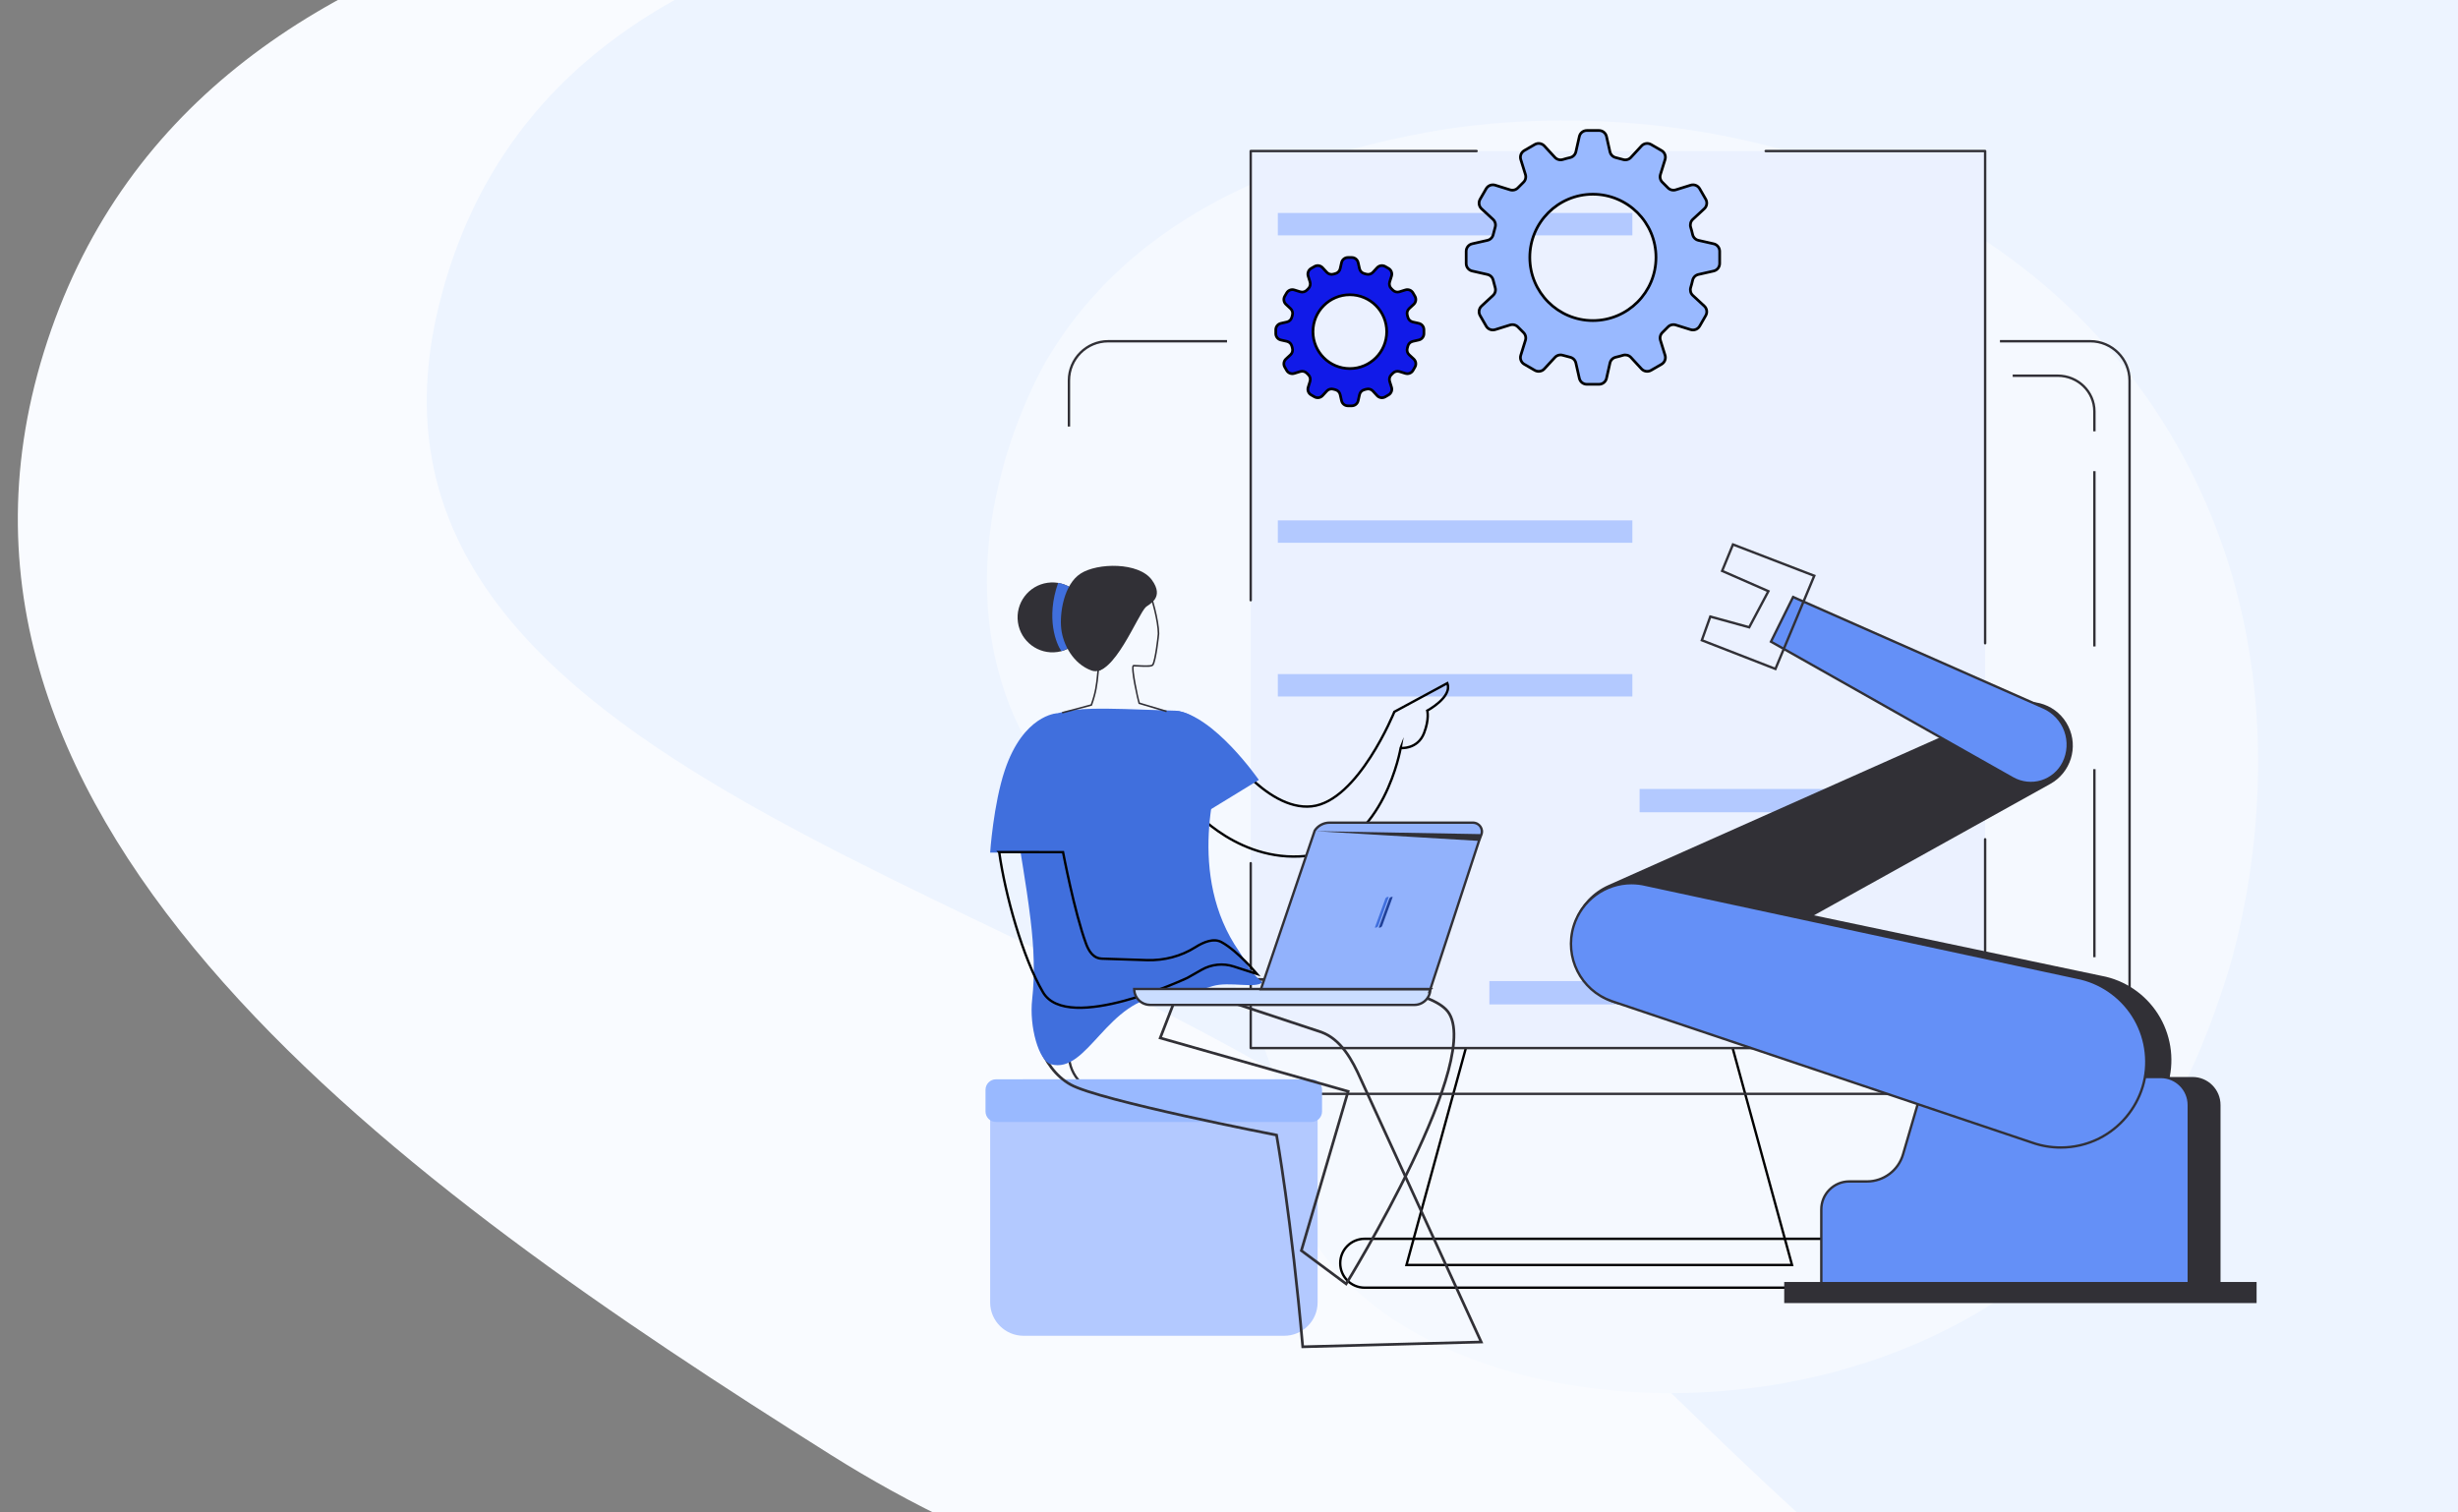 <svg width="455" height="280" viewBox="0 0 455 280" fill="none" xmlns="http://www.w3.org/2000/svg">
<rect x="0" y="0" width="455" height="280" fill="#808080" stroke="none"/>
<g clip-path="url(#clip0_137_19355)">
<path fill-rule="evenodd" clip-rule="evenodd" d="M246.029 -27.684C331.651 -25.861 428.612 -6.91 454.663 74.673C480.46 155.463 414.16 229.799 342.96 275.876C284.412 313.767 212.857 306.503 153.833 269.359C75.591 220.121 -19.28 153.453 8.123 65.162C36.021 -24.722 151.936 -29.689 246.029 -27.684Z" fill="#F9FBFF"/>
<path fill-rule="evenodd" clip-rule="evenodd" d="M313.408 -22.378C223.055 -23.406 102.841 -31.251 81.249 56.553C60.71 140.071 185.787 161.504 255.983 211.135C320.946 257.065 375.83 352.311 445.661 314.2C531.735 267.224 565.747 152.965 529.869 61.657C498.558 -18.029 398.966 -21.405 313.408 -22.378Z" fill="#EDF4FF"/>
<g clip-path="url(#clip1_137_19355)">
<path d="M193.723 66.704C211.919 35.799 246.552 28.244 259.612 25.398C304.065 15.701 369.838 27.354 401.574 80.023C429.428 126.249 413.917 175.624 411.672 182.391C407.902 193.742 398.465 220.971 371.709 239.414C330.055 268.127 266.565 261.687 244.838 232.048C234.634 218.127 242.891 211.708 231.005 187.093C215.087 154.127 195.334 154.92 186.13 128.527C175.74 98.732 192.042 69.559 193.723 66.704Z" fill="#F5F9FF"/>
<path fill-rule="evenodd" clip-rule="evenodd" d="M273.104 186.766H318.972L332.009 234.405H260.065L273.104 186.766ZM273.442 187.208L260.645 233.963H331.429L318.635 187.208H273.442Z" fill="black"/>
<path d="M198.092 78.967H197.65V70.447C197.65 66.314 201.007 62.951 205.137 62.951H227.135V63.394H205.137C201.252 63.394 198.092 66.556 198.092 70.447V78.967Z" fill="#313036"/>
<path d="M386.936 202.726H205.137C201.01 202.726 197.65 199.363 197.65 195.23V194.608H198.092V195.23C198.092 199.118 201.252 202.284 205.137 202.284H386.936C390.822 202.284 393.981 199.121 393.981 195.23V70.445C393.981 66.557 390.822 63.392 386.936 63.392H370.21V62.949H386.936C391.063 62.949 394.424 66.312 394.424 70.445V195.23C394.424 199.363 391.066 202.726 386.936 202.726Z" fill="#313036"/>
<path fill-rule="evenodd" clip-rule="evenodd" d="M247.868 233.862C247.868 231.241 249.99 229.115 252.608 229.115H339.471C342.089 229.115 344.212 231.241 344.212 233.862C344.212 236.482 342.089 238.608 339.471 238.608H252.608C249.99 238.608 247.868 236.482 247.868 233.862ZM252.608 229.558C250.235 229.558 248.31 231.485 248.31 233.862C248.31 236.239 250.235 238.166 252.608 238.166H339.471C341.844 238.166 343.769 236.239 343.769 233.862C343.769 231.485 341.844 229.558 339.471 229.558H252.608Z" fill="black"/>
<path d="M310.738 27.961H367.467V194.028H231.519V27.961H273.335H310.738Z" fill="#EBF1FF"/>
<path d="M231.519 111.343C231.398 111.343 231.298 111.243 231.298 111.122V27.962C231.298 27.84 231.398 27.74 231.519 27.74H273.335C273.456 27.74 273.556 27.84 273.556 27.962C273.556 28.082 273.456 28.183 273.335 28.183H231.74V111.122C231.74 111.243 231.64 111.343 231.519 111.343Z" fill="#313036"/>
<path d="M367.466 194.25H231.522C231.401 194.25 231.3 194.149 231.3 194.028V159.797C231.3 159.676 231.401 159.575 231.522 159.575C231.642 159.575 231.743 159.676 231.743 159.797V193.807H367.245V155.372C367.245 155.251 367.345 155.15 367.466 155.15C367.587 155.15 367.688 155.251 367.688 155.372V194.028C367.688 194.149 367.587 194.25 367.466 194.25Z" fill="#313036"/>
<path d="M367.467 119.308C367.346 119.308 367.245 119.208 367.245 119.087V28.183H326.845C326.724 28.183 326.624 28.082 326.624 27.962C326.624 27.84 326.724 27.74 326.845 27.74H367.467C367.587 27.74 367.688 27.84 367.688 27.962V119.087C367.688 119.208 367.587 119.308 367.467 119.308Z" fill="#313036"/>
<path d="M302.165 39.426H236.54V43.571H302.165V39.426Z" fill="#B3C9FF"/>
<path d="M302.165 96.34H236.54V100.485H302.165V96.34Z" fill="#B3C9FF"/>
<path d="M302.165 124.795H236.54V128.94H302.165V124.795Z" fill="#B3C9FF"/>
<path d="M352.407 146.057H303.507V150.372H352.407V146.057Z" fill="#B3C9FF"/>
<path d="M317.148 181.627H275.698V185.943H317.148V181.627Z" fill="#B3C9FF"/>
<path d="M387.913 87.227H387.47V119.677H387.913V87.227Z" fill="#313036"/>
<path d="M387.913 142.393H387.47V177.203H387.913V142.393Z" fill="#313036"/>
<path d="M387.913 79.852H387.471V76.161C387.471 72.639 384.526 69.775 380.907 69.775H372.57V69.332H380.907C384.768 69.332 387.913 72.394 387.913 76.161V79.852Z" fill="#313036"/>
<path d="M189.47 199.822H237.72C241.133 199.822 243.903 202.592 243.903 206.005V241.108C243.903 244.521 241.133 247.291 237.72 247.291H189.47C186.056 247.291 183.286 244.521 183.286 241.108V206.005C183.286 202.592 186.056 199.822 189.47 199.822Z" fill="#B3C9FF"/>
<path d="M242.779 199.811H184.372C183.298 199.811 182.428 200.681 182.428 201.755V205.767C182.428 206.84 183.298 207.711 184.372 207.711H242.779C243.853 207.711 244.723 206.84 244.723 205.767V201.755C244.723 200.681 243.853 199.811 242.779 199.811Z" fill="#99B9FF"/>
<path d="M218.866 181.585C218.866 181.585 260.408 179.494 267.683 186.898C275.547 194.904 249.186 237.682 249.186 237.682L240.897 231.526L249.552 202.049L214.769 192.158L218.866 181.585Z" stroke="#313036" stroke-width="0.5" stroke-miterlimit="10"/>
<path d="M198.157 200.78C203.461 203.76 236.304 210.138 236.304 210.138C236.304 210.138 239.083 225.729 241.148 249.329L274.188 248.444L251.906 199.81C250.316 196.229 248.248 192.417 244.576 191.069L209.06 179.31C209.06 179.31 199.399 175.416 194.157 184.974C193.222 186.682 192.316 183.629 191.9 185.007C190.481 189.73 192.641 197.683 198.157 200.78Z" stroke="#313036" stroke-width="0.5" stroke-miterlimit="10"/>
<path fill-rule="evenodd" clip-rule="evenodd" d="M268.024 126.164L268.116 126.396C268.399 127.109 268.275 127.812 267.955 128.447C267.637 129.077 267.119 129.653 266.582 130.137C266.044 130.622 265.475 131.025 265.042 131.305C264.825 131.446 264.641 131.556 264.511 131.632C264.489 131.645 264.468 131.657 264.448 131.668C264.455 131.708 264.462 131.754 264.469 131.807C264.494 132.004 264.516 132.289 264.505 132.658C264.483 133.394 264.331 134.458 263.816 135.79C263.194 137.401 262.05 138.135 261.065 138.46C260.574 138.621 260.124 138.681 259.796 138.7C259.661 138.707 259.547 138.708 259.457 138.706C259.457 138.709 259.457 138.711 259.456 138.713C259.431 138.846 259.392 139.039 259.337 139.286C259.229 139.779 259.059 140.485 258.814 141.338C258.324 143.043 257.53 145.34 256.318 147.705C253.896 152.428 249.779 157.461 243.029 158.523C236.312 159.58 230.68 157.399 226.734 154.963C224.761 153.745 223.206 152.461 222.145 151.481C221.614 150.991 221.206 150.577 220.93 150.284C220.793 150.138 220.688 150.022 220.617 149.943C220.582 149.903 220.555 149.872 220.537 149.851C220.528 149.841 220.521 149.833 220.516 149.827L220.511 149.821L220.509 149.819L220.509 149.819C220.509 149.818 220.508 149.818 220.678 149.676L220.508 149.818L220.42 149.714L225.907 137.017L226.132 137.363L225.946 137.484C226.132 137.363 226.132 137.363 226.132 137.363L226.132 137.364L226.133 137.365L226.138 137.372L226.155 137.398C226.171 137.422 226.194 137.457 226.225 137.503C226.287 137.595 226.379 137.73 226.5 137.902C226.741 138.246 227.095 138.737 227.547 139.324C228.452 140.497 229.747 142.051 231.308 143.575C232.87 145.099 234.692 146.588 236.652 147.635C238.611 148.684 240.695 149.284 242.787 149.055C244.872 148.826 246.861 147.648 248.681 145.979C250.499 144.312 252.131 142.171 253.499 140.051C254.868 137.932 255.969 135.842 256.728 134.28C257.108 133.5 257.402 132.852 257.6 132.399C257.7 132.173 257.775 131.996 257.826 131.876C257.852 131.815 257.871 131.769 257.883 131.738L257.898 131.704L257.901 131.695L257.902 131.693L257.902 131.692C257.902 131.692 257.902 131.692 258.107 131.775L257.902 131.692L257.932 131.619L268.024 126.164ZM258.282 131.932C258.27 131.962 258.254 132.001 258.234 132.047C258.182 132.17 258.106 132.349 258.005 132.578C257.805 133.034 257.508 133.687 257.126 134.474C256.362 136.046 255.252 138.153 253.871 140.291C252.491 142.428 250.837 144.603 248.98 146.305C247.126 148.006 245.052 149.251 242.836 149.495C240.627 149.737 238.452 149.1 236.443 148.026C234.434 146.951 232.578 145.433 230.999 143.891C229.419 142.349 228.11 140.778 227.197 139.594C226.74 139.001 226.382 138.505 226.137 138.156C226.082 138.077 226.032 138.006 225.989 137.943L220.936 149.636C220.94 149.64 220.944 149.644 220.948 149.649C221.016 149.725 221.118 149.838 221.252 149.981C221.522 150.266 221.923 150.673 222.445 151.156C223.491 152.121 225.022 153.386 226.967 154.586C230.855 156.987 236.381 159.121 242.96 158.086C249.506 157.056 253.529 152.173 255.924 147.503C257.12 145.171 257.904 142.902 258.389 141.215C258.631 140.373 258.799 139.676 258.905 139.191C258.959 138.948 258.997 138.758 259.022 138.63C259.034 138.565 259.043 138.516 259.049 138.484C259.051 138.47 259.053 138.459 259.055 138.452C259.057 138.432 259.061 138.411 259.07 138.39L259.836 136.475L259.535 138.265C259.601 138.265 259.681 138.263 259.771 138.258C260.07 138.241 260.481 138.186 260.926 138.039C261.813 137.748 262.838 137.094 263.403 135.631C263.899 134.346 264.042 133.332 264.062 132.645C264.073 132.301 264.052 132.038 264.03 131.864C264.019 131.777 264.007 131.711 263.998 131.669C263.994 131.648 263.991 131.633 263.988 131.623C263.988 131.621 263.987 131.618 263.987 131.617L263.986 131.613L263.986 131.613L263.986 131.612L263.939 131.442L264.095 131.359L264.095 131.359L264.097 131.358L264.107 131.352C264.112 131.35 264.119 131.346 264.128 131.341C264.133 131.338 264.138 131.335 264.144 131.332C264.177 131.313 264.226 131.286 264.289 131.249C264.413 131.177 264.591 131.07 264.801 130.934C265.222 130.661 265.77 130.273 266.286 129.808C266.803 129.342 267.277 128.808 267.56 128.247C267.801 127.769 267.899 127.283 267.781 126.798L258.282 131.932ZM259.497 138.491L259.494 138.509L259.276 138.472C259.494 138.509 259.494 138.509 259.494 138.509L259.494 138.51L259.492 138.521C259.494 138.511 259.496 138.501 259.497 138.491Z" fill="black"/>
<path d="M195.785 132.031C200.095 131.016 201.895 131.001 217.565 131.571C221.394 131.709 225.952 136.524 226.401 140.335C225.182 143.99 219.565 162.041 229.374 176.142C230.767 178.142 231.118 179.771 233.717 181.874C232.256 183.057 227.53 181.65 224.486 182.553C219.43 184.057 219.81 184.249 215.736 184.373C204.957 184.694 201.349 198.987 194.505 197.014C192.31 196.382 190.493 190.111 191.065 185.007C191.573 180.47 191.414 175.6 190.765 170.239C189.006 155.714 186.484 149.412 189.054 141.822C189.818 139.427 190.703 133.229 195.785 132.031Z" fill="#406FDD"/>
<path d="M233.02 144.385C233.02 144.385 224.669 132.299 217.568 131.57L220.099 152.294L233.02 144.385Z" fill="#406FDD"/>
<path d="M183.286 157.842C183.286 157.842 183.888 148.879 186.003 142.581C189.437 132.362 195.591 132.064 195.591 132.064L200.119 157.842H183.283H183.286Z" fill="#406FDD"/>
<path fill-rule="evenodd" clip-rule="evenodd" d="M184.427 157.521L196.966 157.54L197 157.72L196.783 157.761C197 157.72 197 157.72 197 157.72L197.006 157.752L197.024 157.846C197.04 157.928 197.064 158.05 197.094 158.208C197.156 158.523 197.247 158.979 197.362 159.545C197.593 160.677 197.923 162.247 198.32 164C199.116 167.508 200.177 171.734 201.247 174.638C201.774 176.068 202.585 177.215 203.966 177.255L203.967 177.255L212.312 177.526C212.312 177.526 212.312 177.526 212.312 177.526C215.434 177.619 218.534 176.836 221.167 175.165C221.954 174.666 222.825 174.225 223.688 174.008C224.552 173.791 225.428 173.795 226.202 174.213C227.745 175.047 229.41 176.543 230.681 177.818C231.318 178.457 231.86 179.045 232.243 179.474C232.434 179.688 232.586 179.862 232.69 179.983C232.742 180.043 232.782 180.091 232.809 180.123C232.823 180.139 232.833 180.151 232.84 180.159L232.848 180.169L232.851 180.172C232.851 180.172 232.851 180.172 232.681 180.314L232.851 180.172L233.34 180.76L228.306 179.132C226.392 178.514 224.308 178.726 222.557 179.719C222.557 179.719 222.557 179.719 222.557 179.719L219.882 181.236L219.875 181.24L219.781 181.04C219.875 181.24 219.875 181.24 219.874 181.24L219.87 181.242L219.858 181.248C219.847 181.253 219.831 181.26 219.81 181.27C219.767 181.29 219.704 181.319 219.622 181.356C219.458 181.431 219.217 181.539 218.909 181.674C218.292 181.944 217.406 182.32 216.33 182.748C214.177 183.604 211.257 184.665 208.192 185.484C205.131 186.303 201.91 186.885 199.161 186.773C196.418 186.661 194.084 185.854 192.89 183.828C189.073 177.353 185.81 165.482 184.756 157.85L184.427 157.521ZM185.219 157.965C186.294 165.572 189.524 177.247 193.271 183.603C194.35 185.434 196.49 186.221 199.179 186.331C201.862 186.44 205.033 185.871 208.078 185.057C211.12 184.243 214.023 183.189 216.166 182.337C217.238 181.911 218.119 181.537 218.731 181.268C219.038 181.134 219.277 181.027 219.439 180.953C219.521 180.916 219.583 180.888 219.624 180.868C219.645 180.859 219.661 180.851 219.671 180.847L219.679 180.843L222.338 179.334C224.198 178.28 226.41 178.055 228.442 178.711L231.994 179.859C231.968 179.83 231.941 179.8 231.913 179.768C231.534 179.345 230.998 178.763 230.367 178.13C229.102 176.86 227.475 175.404 225.992 174.603C225.347 174.254 224.594 174.237 223.796 174.438C222.996 174.638 222.171 175.053 221.404 175.539C218.691 177.261 215.502 178.064 212.299 177.969L212.298 177.969L203.954 177.697C203.953 177.697 203.953 177.697 203.953 177.697C202.273 177.648 201.367 176.241 200.832 174.791C199.751 171.858 198.684 167.607 197.889 164.098C197.491 162.341 197.16 160.768 196.928 159.633C196.813 159.066 196.722 158.609 196.66 158.293C196.635 158.166 196.615 158.061 196.6 157.982L185.219 157.965Z" fill="black"/>
<path d="M195.733 120.706C199.262 120.202 201.714 116.925 201.209 113.387C200.704 109.848 197.434 107.388 193.905 107.891C190.376 108.395 187.924 111.671 188.429 115.21C188.934 118.749 192.204 121.209 195.733 120.706Z" fill="#313036"/>
<path d="M201.266 113.927C201.438 116.889 199.139 119.635 196.476 120.556C195.564 119.273 193.54 114.505 195.874 107.912C198.788 108.393 201.089 110.847 201.266 113.927Z" fill="#406FDD"/>
<path d="M212.125 112.367C212.68 111.866 215.633 110.677 213.217 107.358C210.801 104.039 203.14 104.169 200.03 106.187C196.921 108.205 196.116 113.521 196.449 116.429C196.782 119.338 198.659 122.91 202.066 124.138C206.072 125.58 210.618 113.736 212.122 112.367H212.125Z" fill="#313036"/>
<path d="M196.656 132.097L196.579 131.811L201.91 130.395C202.697 128.164 202.88 126.852 203.104 124.421C203.125 124.208 203.134 124.09 203.134 124.088L203.14 123.99L203.231 123.958C203.317 123.925 205.367 123.17 205.544 120.848C205.6 120.12 205.166 119.338 204.75 118.583C204.364 117.887 204.001 117.229 204.063 116.656C204.152 115.822 204.812 115.314 205.969 115.187C207.45 115.025 208.795 114.353 209.757 113.296C210.928 112.007 211.883 110.818 212.591 109.765L212.653 109.674L212.786 109.694C213.214 109.824 214.597 114.919 214.597 117.311C214.597 117.5 214.084 122.332 213.509 123.173C213.264 123.53 212.155 123.498 210.733 123.418C210.382 123.397 209.987 123.377 209.866 123.391C209.65 123.869 210.603 128.816 210.996 130.07L215.987 131.56L215.901 131.843L210.762 130.309L210.739 130.235C210.585 129.781 209.134 123.586 209.689 123.146C209.777 123.076 209.945 123.079 210.748 123.123C211.45 123.161 213.096 123.253 213.264 123.005C213.763 122.282 214.302 117.636 214.302 117.311C214.302 114.996 213.128 110.866 212.739 110.075C212.034 111.105 211.105 112.252 209.978 113.491C208.969 114.6 207.556 115.308 206.004 115.476C204.986 115.589 204.432 115.996 204.358 116.686C204.308 117.164 204.65 117.78 205.01 118.435C205.45 119.229 205.904 120.049 205.842 120.866C205.671 123.096 203.854 124.011 203.423 124.194C203.417 124.25 203.411 124.335 203.402 124.442C203.178 126.869 202.98 128.262 202.163 130.56L202.137 130.634L196.656 132.091V132.097Z" fill="#313036"/>
<path d="M209.951 183.092H264.768C264.768 184.717 263.446 186.039 261.821 186.039H212.898C211.273 186.039 209.951 184.717 209.951 183.092Z" fill="#CADDFF"/>
<path d="M264.771 183.145H233.404L243.369 153.772C243.965 152.851 245.003 152.297 246.121 152.297H272.636C273.839 152.297 274.612 153.465 274.22 154.498C274.064 154.908 273.895 155.315 273.76 155.731L264.768 183.148L264.771 183.145Z" fill="#92B2FC"/>
<path fill-rule="evenodd" clip-rule="evenodd" d="M243.569 153.87L233.73 182.871H264.626L273.549 155.663M233.263 182.871L243.168 153.675L243.183 153.652C243.821 152.667 244.93 152.076 246.121 152.076H272.636C273.991 152.076 274.875 153.396 274.427 154.577C274.384 154.689 274.341 154.8 274.298 154.909C274.182 155.208 274.068 155.501 273.97 155.8L273.97 155.8L265.075 182.924H265.306L264.986 183.244C264.907 184.921 263.518 186.261 261.821 186.261H212.898C211.151 186.261 209.73 184.84 209.73 183.092V182.871H233.263ZM264.464 183.367H233.095L233.113 183.314H210.181C210.294 184.714 211.47 185.818 212.898 185.818H261.821C263.092 185.818 264.163 184.944 264.463 183.765L264.27 183.958L264.464 183.367ZM243.569 153.87C244.126 153.028 245.085 152.519 246.121 152.519H272.636C273.688 152.519 274.349 153.535 274.013 154.419" fill="#313036"/>
<mask id="mask0_137_19355" style="mask-type:luminance" maskUnits="userSpaceOnUse" x="251" y="164" width="9" height="9">
<path d="M259.88 164.9H251.871V172.91H259.88V164.9Z" fill="white"/>
</mask>
<g mask="url(#mask0_137_19355)">
<path d="M256.316 166.059L254.369 171.41C254.301 171.593 254.098 171.743 253.915 171.743H253.735L255.682 166.392C255.75 166.209 255.953 166.059 256.136 166.059H256.316Z" fill="#92B2FC"/>
<path d="M257.074 166.045L255.127 171.396C255.06 171.579 254.856 171.73 254.673 171.73H254.493L256.44 166.378C256.508 166.195 256.712 166.045 256.894 166.045H257.074Z" fill="#406FDD"/>
<path d="M257.806 166.045L255.859 171.396C255.791 171.579 255.588 171.73 255.405 171.73H255.225L257.172 166.378C257.24 166.195 257.443 166.045 257.626 166.045H257.806Z" fill="#204097"/>
</g>
<path d="M263.582 61.756V61.042C263.582 60.476 263.19 59.983 262.635 59.859L261.511 59.606C261.063 59.505 260.712 59.154 260.603 58.709C260.573 58.588 260.541 58.47 260.508 58.352C260.384 57.909 260.511 57.437 260.848 57.125L261.694 56.343C262.11 55.959 262.205 55.337 261.921 54.844L261.564 54.228C261.281 53.735 260.694 53.505 260.151 53.676L259.051 54.018C258.611 54.154 258.136 54.03 257.815 53.697C257.729 53.608 257.644 53.523 257.558 53.44C257.228 53.121 257.101 52.644 257.24 52.207L257.585 51.101C257.753 50.558 257.523 49.974 257.033 49.691L256.417 49.334C255.924 49.05 255.302 49.145 254.918 49.561L254.139 50.407C253.827 50.747 253.352 50.874 252.912 50.75C252.794 50.717 252.679 50.685 252.558 50.655C252.11 50.543 251.762 50.195 251.661 49.744L251.408 48.617C251.284 48.062 250.791 47.67 250.225 47.67H249.514C248.947 47.67 248.455 48.062 248.331 48.617L248.077 49.744C247.977 50.192 247.626 50.543 247.18 50.655C247.062 50.685 246.944 50.717 246.826 50.75C246.384 50.877 245.909 50.747 245.599 50.407L244.82 49.561C244.434 49.142 243.811 49.048 243.322 49.334L242.705 49.691C242.215 49.974 241.985 50.561 242.153 51.101L242.499 52.207C242.634 52.647 242.507 53.121 242.18 53.44C242.091 53.526 242.006 53.611 241.923 53.697C241.605 54.027 241.127 54.154 240.687 54.018L239.587 53.676C239.044 53.508 238.457 53.738 238.174 54.228L237.817 54.844C237.534 55.334 237.628 55.956 238.044 56.343L238.891 57.128C239.227 57.44 239.357 57.912 239.23 58.355C239.197 58.473 239.165 58.591 239.136 58.712C239.023 59.16 238.675 59.508 238.227 59.609L237.103 59.862C236.548 59.986 236.156 60.479 236.156 61.045V61.759C236.156 62.325 236.548 62.818 237.103 62.942L238.227 63.196C238.675 63.296 239.026 63.647 239.136 64.093C239.165 64.213 239.197 64.332 239.23 64.45C239.354 64.892 239.227 65.364 238.891 65.677L238.044 66.459C237.628 66.842 237.534 67.464 237.817 67.957L238.174 68.574C238.457 69.066 239.044 69.296 239.587 69.125L240.687 68.783C241.127 68.647 241.602 68.771 241.923 69.105C242.009 69.193 242.094 69.279 242.18 69.361C242.51 69.68 242.637 70.158 242.499 70.594L242.153 71.701C241.985 72.243 242.215 72.828 242.705 73.111L243.322 73.468C243.814 73.751 244.437 73.656 244.82 73.24L245.599 72.394C245.912 72.055 246.387 71.928 246.826 72.052C246.944 72.084 247.059 72.117 247.18 72.146C247.629 72.258 247.977 72.606 248.077 73.058L248.331 74.184C248.455 74.739 248.947 75.132 249.514 75.132H250.225C250.791 75.132 251.284 74.739 251.408 74.184L251.661 73.058C251.762 72.609 252.113 72.258 252.558 72.146C252.676 72.117 252.794 72.084 252.912 72.052C253.355 71.925 253.829 72.055 254.139 72.394L254.918 73.24C255.304 73.659 255.927 73.754 256.417 73.468L257.033 73.111C257.523 72.828 257.753 72.24 257.585 71.701L257.24 70.594C257.104 70.155 257.231 69.68 257.558 69.361C257.647 69.276 257.732 69.19 257.815 69.105C258.134 68.774 258.611 68.647 259.051 68.783L260.151 69.125C260.694 69.293 261.281 69.063 261.564 68.574L261.921 67.957C262.205 67.467 262.11 66.845 261.694 66.459L260.848 65.677C260.511 65.364 260.381 64.892 260.508 64.45C260.541 64.332 260.573 64.213 260.603 64.093C260.715 63.644 261.063 63.296 261.511 63.196L262.635 62.942C263.19 62.818 263.582 62.325 263.582 61.759V61.756ZM249.868 68.231C246.098 68.231 243.044 65.172 243.044 61.399C243.044 57.626 246.1 54.567 249.868 54.567C253.638 54.567 256.691 57.626 256.691 61.399C256.691 65.172 253.635 68.231 249.868 68.231Z" fill="#111AE8" stroke="black" stroke-width="0.5" stroke-miterlimit="10"/>
<path d="M318.328 48.782V46.522C318.328 45.855 317.865 45.277 317.213 45.13L314.393 44.493C313.856 44.372 313.44 43.953 313.319 43.419C313.216 42.962 313.098 42.513 312.962 42.071C312.803 41.548 312.956 40.979 313.357 40.61L315.481 38.646C315.971 38.191 316.083 37.46 315.75 36.885L314.623 34.929C314.29 34.35 313.599 34.079 312.959 34.28L310.198 35.141C309.676 35.303 309.104 35.153 308.732 34.752C308.416 34.412 308.089 34.085 307.75 33.769C307.348 33.398 307.198 32.828 307.36 32.306L308.222 29.533C308.419 28.896 308.151 28.206 307.573 27.872L305.623 26.745C305.044 26.412 304.31 26.521 303.858 27.014L301.9 29.138C301.528 29.542 300.959 29.695 300.436 29.533C299.994 29.397 299.549 29.279 299.094 29.176C298.56 29.055 298.141 28.636 298.02 28.099L297.383 25.273C297.236 24.621 296.658 24.158 295.991 24.158H293.74C293.073 24.158 292.492 24.621 292.348 25.273L291.71 28.099C291.589 28.636 291.173 29.052 290.637 29.176C290.182 29.279 289.734 29.397 289.294 29.533C288.769 29.692 288.203 29.539 287.831 29.138L285.872 27.014C285.418 26.521 284.686 26.412 284.108 26.745L282.158 27.872C281.58 28.206 281.312 28.896 281.509 29.533L282.371 32.306C282.533 32.828 282.382 33.398 281.981 33.769C281.642 34.085 281.315 34.412 280.999 34.752C280.627 35.153 280.055 35.306 279.533 35.141L276.772 34.28C276.134 34.082 275.444 34.35 275.108 34.929L273.981 36.885C273.648 37.463 273.76 38.194 274.249 38.646L276.373 40.61C276.775 40.982 276.928 41.548 276.769 42.071C276.633 42.513 276.515 42.965 276.412 43.419C276.291 43.956 275.872 44.372 275.338 44.493L272.518 45.13C271.866 45.277 271.403 45.855 271.403 46.522V48.782C271.403 49.449 271.866 50.027 272.518 50.174L275.338 50.812C275.875 50.932 276.291 51.351 276.412 51.885C276.515 52.343 276.633 52.791 276.769 53.233C276.928 53.756 276.775 54.325 276.373 54.694L274.249 56.658C273.76 57.113 273.648 57.844 273.981 58.419L275.108 60.375C275.441 60.954 276.131 61.225 276.772 61.024L279.533 60.163C280.055 60.001 280.627 60.151 280.999 60.552C281.315 60.892 281.642 61.219 281.981 61.535C282.382 61.906 282.533 62.476 282.371 62.998L281.509 65.771C281.312 66.408 281.58 67.098 282.158 67.432L284.108 68.559C284.686 68.892 285.421 68.783 285.872 68.29L287.831 66.166C288.203 65.762 288.772 65.609 289.294 65.771C289.737 65.907 290.182 66.025 290.637 66.128C291.171 66.249 291.589 66.668 291.71 67.205L292.348 70.031C292.495 70.683 293.073 71.146 293.74 71.146H295.991C296.658 71.146 297.239 70.683 297.383 70.031L298.02 67.205C298.141 66.668 298.557 66.252 299.094 66.128C299.549 66.025 299.997 65.907 300.436 65.771C300.962 65.612 301.528 65.765 301.9 66.166L303.858 68.29C304.313 68.783 305.044 68.892 305.623 68.559L307.573 67.432C308.151 67.098 308.419 66.408 308.222 65.771L307.36 62.998C307.198 62.476 307.348 61.906 307.75 61.535C308.089 61.219 308.416 60.892 308.732 60.552C309.104 60.151 309.676 59.998 310.198 60.163L312.959 61.024C313.596 61.222 314.287 60.954 314.623 60.375L315.75 58.419C316.083 57.841 315.971 57.11 315.481 56.658L313.357 54.694C312.956 54.322 312.803 53.756 312.962 53.233C313.098 52.791 313.216 52.34 313.319 51.885C313.44 51.348 313.859 50.932 314.393 50.812L317.213 50.174C317.865 50.027 318.328 49.449 318.328 48.782ZM294.861 59.346C288.412 59.346 283.182 54.11 283.182 47.652C283.182 41.194 288.409 35.958 294.861 35.958C301.313 35.958 306.54 41.194 306.54 47.652C306.54 54.11 301.313 59.346 294.861 59.346Z" fill="#99B9FF" stroke="black" stroke-width="0.5" stroke-linecap="round" stroke-linejoin="round"/>
<path d="M380.783 211.207C384.863 212.661 389.358 212.381 393.226 210.431C397.093 208.481 399.996 205.032 401.259 200.885C402.53 196.71 402.029 192.194 399.872 188.4C397.716 184.606 394.093 181.869 389.857 180.833L309 163.821C303.221 162.408 297.345 165.759 295.61 171.455C293.861 177.199 296.932 183.303 302.578 185.317L380.78 211.21L380.783 211.207Z" fill="#313036"/>
<path d="M351.495 218.723C354.566 218.723 357.268 216.693 358.132 213.743L361.292 202.932C361.905 200.828 363.832 199.383 366.021 199.383H405.863C408.722 199.383 411.041 201.704 411.041 204.569V240.285H343.014V223.909C343.014 221.045 345.332 218.723 348.191 218.723H351.495Z" fill="#313036"/>
<path d="M345.622 218.723C348.693 218.723 351.395 216.693 352.259 213.743L355.419 202.932C356.032 200.828 357.959 199.383 360.148 199.383H399.99C402.849 199.383 405.168 201.704 405.168 204.569V240.285H337.141V223.909C337.141 221.045 339.459 218.723 342.318 218.723H345.622Z" fill="#6490F7"/>
<path d="M405.389 240.502H336.919V223.906C336.919 220.923 339.341 218.498 342.318 218.498H345.622C348.575 218.498 351.218 216.516 352.047 213.678L355.206 202.866C355.844 200.683 357.876 199.158 360.148 199.158H399.99C402.967 199.158 405.389 201.583 405.389 204.566V240.502ZM337.362 240.06H404.946V204.566C404.946 201.828 402.722 199.601 399.99 199.601H360.148C358.071 199.601 356.212 200.996 355.631 202.99L352.472 213.802C351.587 216.829 348.773 218.941 345.622 218.941H342.318C339.583 218.941 337.362 221.168 337.362 223.906V240.06Z" fill="#313036"/>
<path d="M379.538 145.12C383.305 143.025 384.771 138.344 382.871 134.47C380.957 130.562 376.296 128.868 372.322 130.638L297.728 163.855C291.937 166.434 289.247 173.163 291.663 179.03C292.934 182.122 295.469 184.523 298.619 185.629C301.773 186.733 305.248 186.438 308.165 184.812L379.535 145.123L379.538 145.12Z" fill="#313036"/>
<path d="M376.148 211.524C380.228 212.979 384.724 212.698 388.591 210.748C392.459 208.798 395.362 205.35 396.624 201.202C397.896 197.025 397.394 192.511 395.238 188.718C393.081 184.924 389.459 182.186 385.222 181.151L304.687 163.817C298.908 162.404 293.032 165.755 291.297 171.451C289.548 177.195 292.619 183.299 298.265 185.313L376.148 211.527V211.524Z" fill="#6490F7"/>
<path d="M381.45 212.657C379.629 212.657 377.809 212.351 376.072 211.734L298.192 185.523C292.416 183.464 289.294 177.257 291.082 171.387C292.852 165.581 298.85 162.162 304.738 163.602L385.27 180.933C389.55 181.98 393.252 184.777 395.43 188.606C397.607 192.435 398.12 197.049 396.837 201.265C395.562 205.448 392.592 208.976 388.692 210.943C386.435 212.082 383.948 212.657 381.452 212.657H381.45ZM302.021 163.717C297.286 163.717 292.941 166.797 291.504 171.517C289.784 177.157 292.787 183.128 298.336 185.104L376.219 211.318C380.222 212.743 384.695 212.466 388.488 210.551C392.282 208.64 395.17 205.209 396.409 201.138C397.657 197.037 397.158 192.55 395.04 188.827C392.922 185.104 389.323 182.385 385.164 181.367L304.632 164.036C303.758 163.823 302.879 163.72 302.018 163.72L302.021 163.717Z" fill="#313036"/>
<path d="M372.594 144.086C374.213 145 376.137 145.21 377.913 144.661C379.688 144.115 381.163 142.858 381.989 141.192C382.898 139.357 383.019 137.227 382.323 135.3C381.627 133.374 380.172 131.817 378.299 130.991L331.919 110.523L327.824 118.789L372.591 144.086H372.594Z" fill="#6490F7"/>
<path d="M375.93 145.179C374.732 145.179 373.541 144.872 372.485 144.276L327.535 118.88L331.819 110.236L378.39 130.789C380.308 131.636 381.818 133.252 382.532 135.226C383.246 137.199 383.122 139.409 382.19 141.291C381.34 143.005 379.806 144.312 377.977 144.872C377.311 145.079 376.617 145.179 375.927 145.179H375.93ZM372.703 143.893C374.26 144.775 376.137 144.976 377.848 144.45C379.559 143.922 380.998 142.701 381.792 141.093C382.671 139.32 382.789 137.238 382.113 135.376C381.441 133.515 380.016 131.99 378.208 131.193L332.022 110.812L328.114 118.7L372.697 143.893H372.703Z" fill="#313036"/>
<path d="M330.276 241.238H417.717V237.332H330.276V241.238Z" fill="#313036"/>
<path d="M328.774 124.123L314.747 118.662L316.455 113.88L323.686 115.868L327.043 109.555L318.497 105.809L320.668 100.514L336.132 106.47L328.774 124.123ZM315.308 118.405L328.532 123.553L335.548 106.72L320.913 101.083L319.069 105.579L327.656 109.343L323.907 116.391L316.729 114.417L315.305 118.405H315.308Z" fill="#313036"/>
</g>
</g>
<defs>
<clipPath id="clip0_137_19355">
<rect width="455" height="280" fill="white"/>
</clipPath>
<clipPath id="clip1_137_19355">
<rect width="236" height="236" fill="white" transform="translate(182 22)"/>
</clipPath>
</defs>
</svg>
